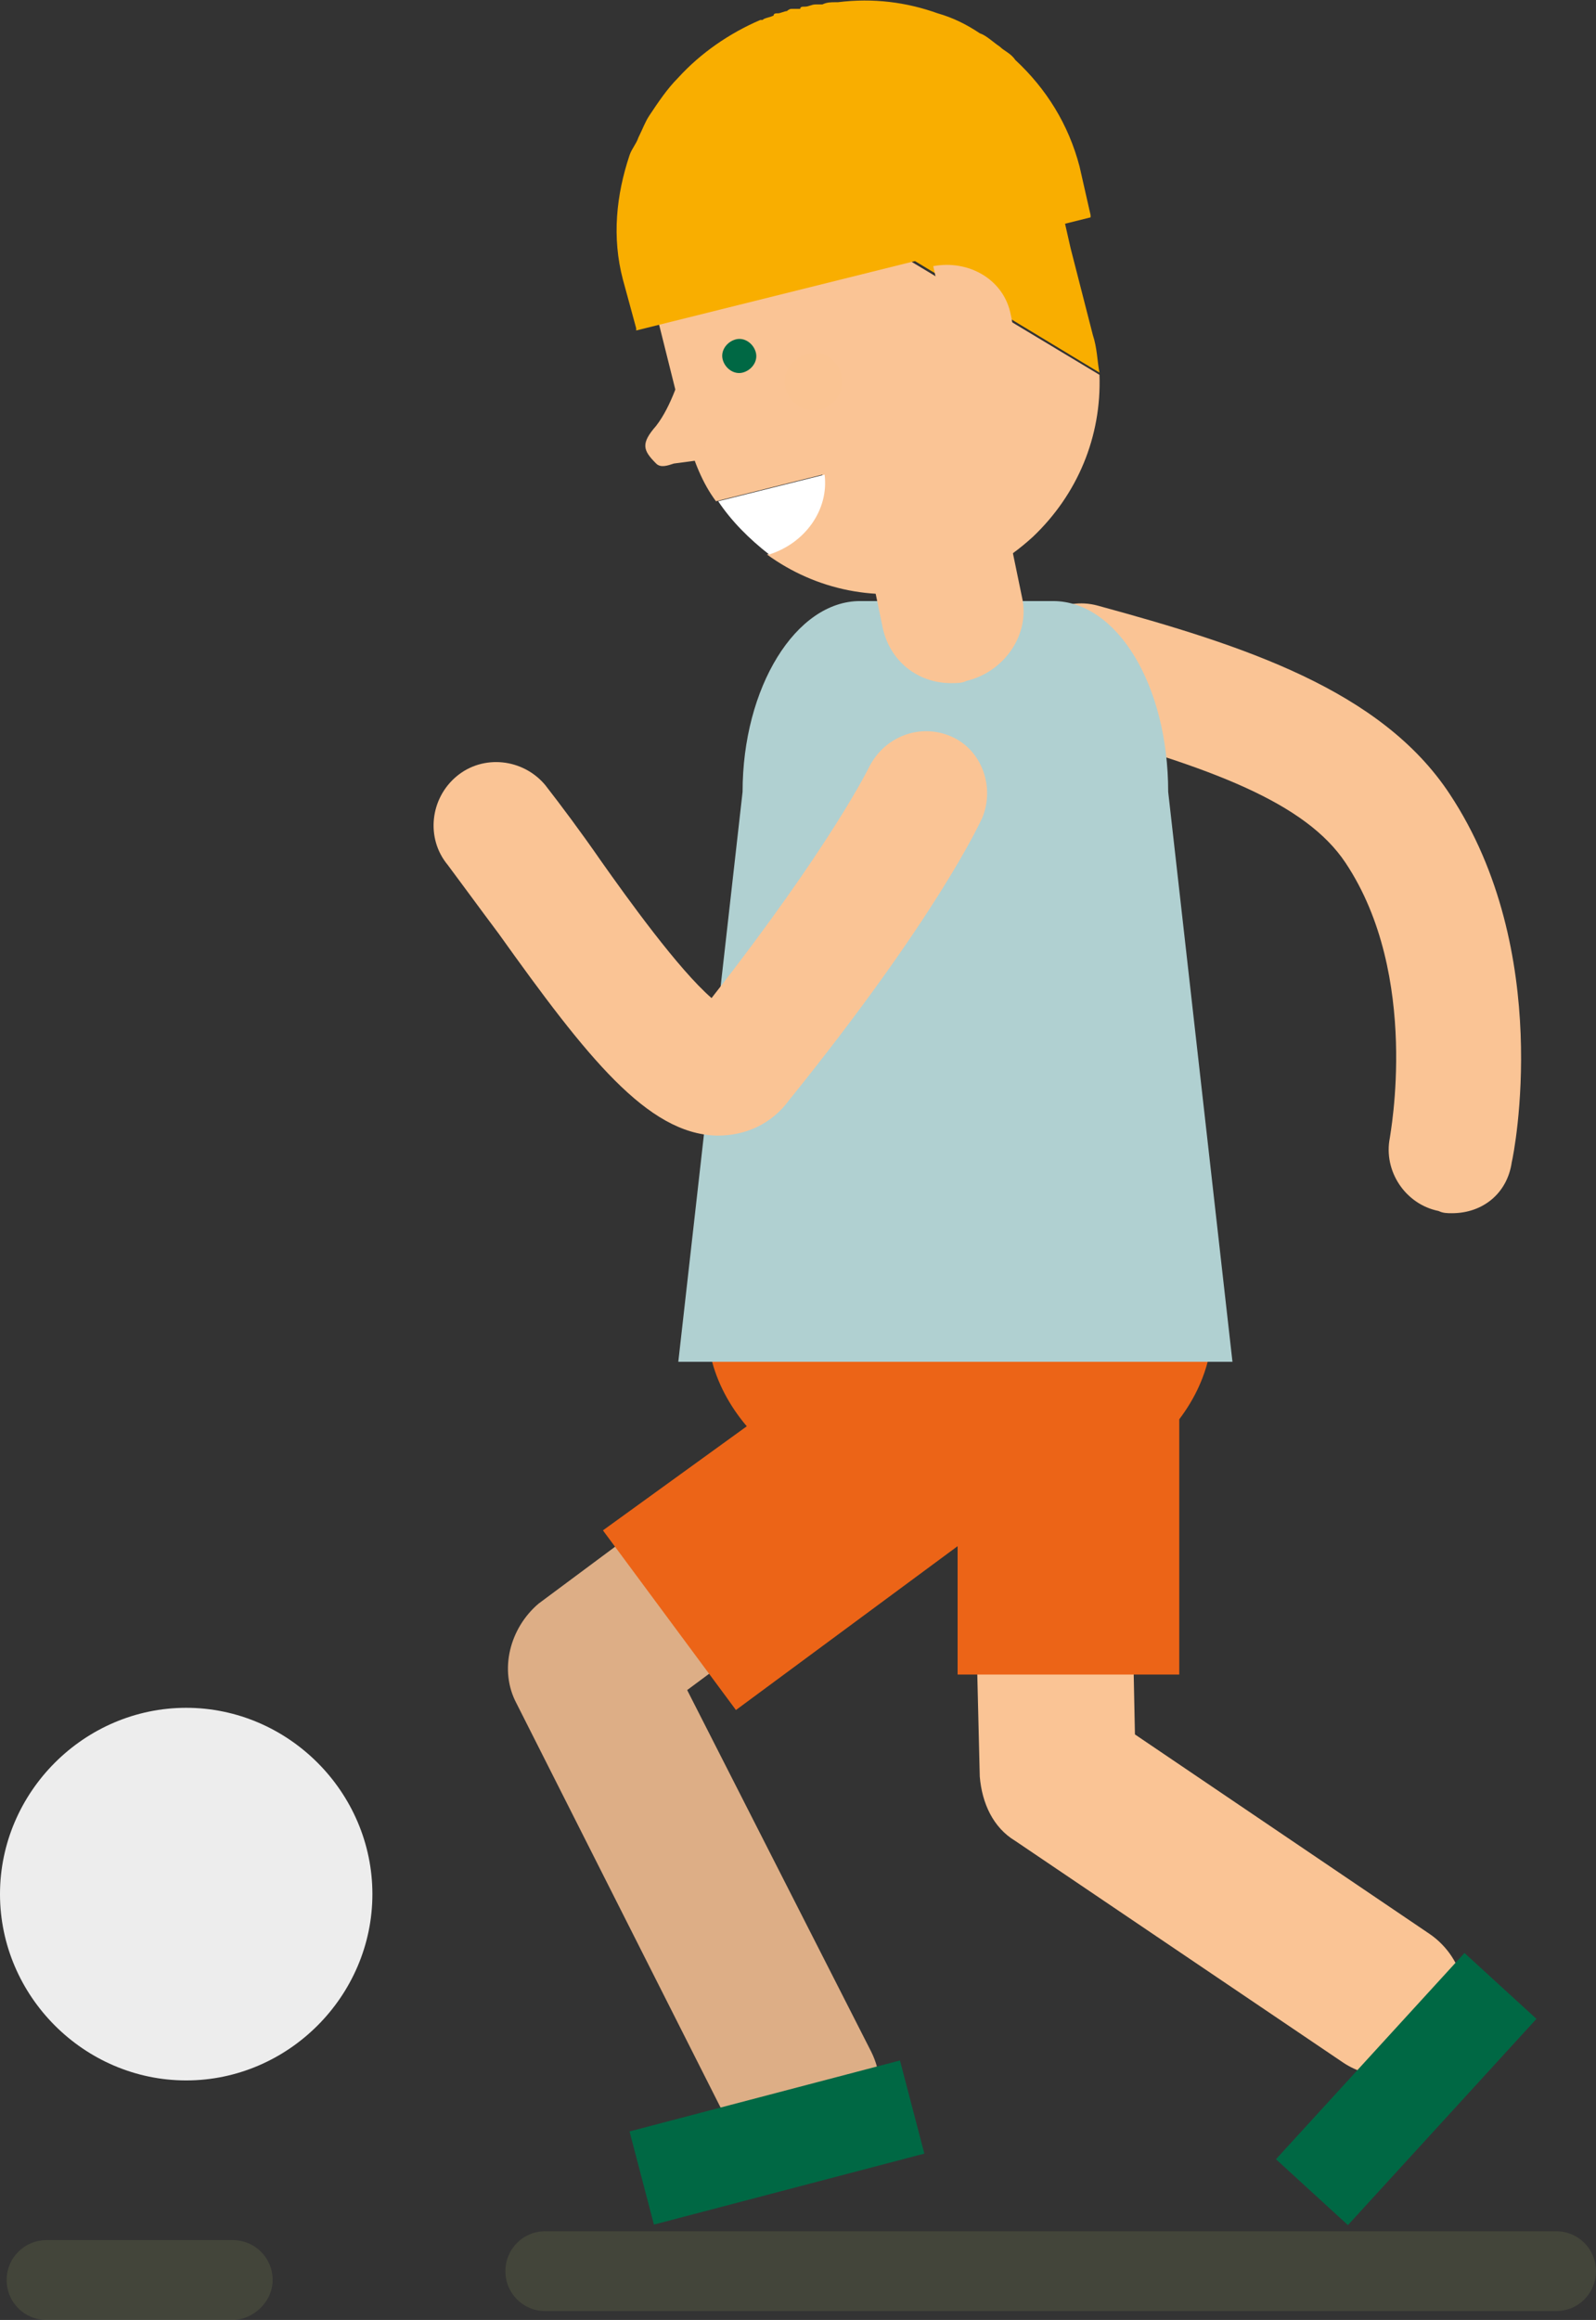 <?xml version="1.0" encoding="utf-8"?>
<!-- Generator: Adobe Illustrator 19.1.0, SVG Export Plug-In . SVG Version: 6.00 Build 0)  -->
<svg version="1.0" id="Laag_1" xmlns="http://www.w3.org/2000/svg" xmlns:xlink="http://www.w3.org/1999/xlink" x="0px" y="0px"
	 viewBox="0 0 72 104.6" style="enable-background:new 0 0 72 104.6;" xml:space="preserve">
<rect x="0" y="0" width="72" height="104.6" fill="#333333" stroke="none"/>
<style type="text/css">
	.st0{opacity:0.2;fill:#828E58;}
	.st1{fill:#FAC495;}
	.st2{fill:#DDAE86;}
	.st3{fill:#EC6417;}
	.st4{fill:#006844;}
	.st5{fill:none;stroke:#FAC495;stroke-width:4.808;stroke-linecap:round;stroke-miterlimit:10;}
	.st6{fill:#B0D0D1;}
	.st7{fill:#FFFFFF;}
	.st8{fill:#F9AE00;}
	.st9{fill:#EDEDED;}
	.st10{fill:#FAC493;}
</style>
<g>
	<path class="st0" d="M70.2,104.2H24.6c-1,0-1.8-0.8-1.8-1.8c0-1,0.8-1.8,1.8-1.8h45.6c1,0,1.8,0.8,1.8,1.8
		C72,103.4,71.2,104.2,70.2,104.2z"/>
	<g>
		<path class="st1" d="M62.6,93.6c-0.7,0-1.4-0.2-2-0.6L45.8,83c-1-0.6-1.5-1.7-1.6-2.9l-0.4-16.5c0-2,1.5-3.6,3.5-3.6
			c2,0.1,3.6,1.5,3.6,3.5l0.3,14.7l13.3,9c1.6,1.1,2.1,3.3,1,4.9C64.9,93,63.8,93.6,62.6,93.6z"/>
		<path class="st2" d="M36.1,97.7c-1.3,0-2.6-0.7-3.2-1.9l-9.6-19c-0.8-1.5-0.3-3.4,1-4.5l14.8-11c1.6-1.2,3.8-0.9,5,0.7
			c1.2,1.6,0.9,3.8-0.7,5L31,76.2l8.3,16.3c0.9,1.8,0.2,3.9-1.6,4.8C37.2,97.6,36.7,97.7,36.1,97.7z"/>
		<path class="st3" d="M54.7,59.7c0,4.8-5.1,8.6-11.4,8.6c-6.3,0-11.4-3.9-11.4-8.6c0-4.8,5.1-8.6,11.4-8.6
			C49.6,51.1,54.7,54.9,54.7,59.7z"/>
		<polygon class="st4" points="41.7,97.1 29.5,100.3 28.4,96.1 40.6,92.9 		"/>
		<rect x="43.2" y="61.7" class="st3" width="10" height="13.8"/>
		<polygon class="st3" points="33.2,77.1 27.2,69 38.4,60.9 44.3,68.9 		"/>
		<path class="st5" d="M43.6,24.8"/>
		<g>
			<path class="st1" d="M65.5,54.7c-0.2,0-0.4,0-0.6-0.1c-1.5-0.3-2.5-1.8-2.2-3.3c0-0.1,1.4-7.3-2-12.4c-1.8-2.7-6-4.3-12.7-6.1
				c-1.5-0.4-2.4-2-2-3.5c0.4-1.5,2-2.4,3.5-2c6.6,1.8,12.8,3.8,15.9,8.5c4.7,7.1,2.9,16.2,2.8,16.6C68,53.8,66.9,54.7,65.5,54.7z"
				/>
		</g>
		<g>
			<path class="st6" d="M52.7,35.7c0-4.8-2.3-8.6-5.2-8.6h-8.7c-2.9,0-5.3,3.9-5.3,8.6l-2.9,25.7h25L52.7,35.7z"/>
		</g>
		<g>
			<path class="st1" d="M32.4,51.2c0,0-0.1,0-0.1,0c-3.1-0.1-5.8-3.5-9.8-9.1c-0.9-1.2-1.7-2.3-2.3-3.1c-1-1.2-0.8-3,0.4-4
				c1.2-1,3-0.8,4,0.4c0.7,0.9,1.6,2.1,2.5,3.4c1.2,1.7,3.5,4.9,5,6.2c5.4-6.9,7.1-10.4,7.1-10.4c0.7-1.4,2.3-2,3.7-1.4
				c1.4,0.6,2,2.3,1.4,3.7c-0.1,0.2-2,4.4-8.7,12.7C34.8,50.7,33.6,51.2,32.4,51.2z"/>
		</g>
		
			<rect x="57.1" y="92" transform="matrix(0.675 -0.738 0.738 0.675 -48.877 77.393)" class="st4" width="12.6" height="4.4"/>
		<g>
			<g>
				<path class="st1" d="M30.3,5.3C30.3,5.3,30.3,5.3,30.3,5.3c-0.2,0.4-0.3,0.7-0.5,1c-0.1,0.2-0.3,0.5-0.3,0.8c0,0,0,0,0,0
					c-0.6,1.6-0.7,3.4-0.3,5.3l0.5,2.1l1.3,5.2c0.3,1.1,0.7,2.1,1.3,2.9l4.8-1.2c0.2,1.6-0.9,3.2-2.5,3.6c0,0,0,0,0,0
					c2.2,1.6,5,2.2,7.8,1.5c1.6-0.4,3-1.2,4.2-2.3c2-1.9,3.1-4.5,3-7.3L30.3,5.3z"/>
				<path class="st7" d="M37.2,21.4l-4.8,1.2c0.6,0.9,1.4,1.7,2.3,2.4c0,0,0,0,0,0C36.3,24.5,37.4,23,37.2,21.4z"/>
			</g>
			<path class="st5" d="M42.5,21.9"/>
			<g>
				<g>
					<g>
						<g>
							<path class="st1" d="M29.6,19.2c-0.7,0.8-0.6,1.1,0,1.7c0.2,0.2,0.5,0.1,0.8,0l1.5-0.2l-1-4.4C30.7,16.9,30.3,18.3,29.6,19.2
								z"/>
						</g>
					</g>
				</g>
			</g>
			<path class="st1" d="M42.9,30.8c-1.5,0-2.8-1-3.1-2.6l-1.2-5.8c-0.4-1.7,0.8-3.4,2.5-3.8c1.7-0.4,3.4,0.8,3.8,2.5l1.2,5.8
				c0.4,1.7-0.8,3.4-2.5,3.8C43.4,30.8,43.2,30.8,42.9,30.8z"/>
			<path class="st8" d="M49.3,15.1l-1-3.9L47.8,9l0,0l-0.3-1.2c-1.2-5-6.3-8.1-11.3-6.9c-1.8,0.5-3.4,1.4-4.6,2.7
				c-0.5,0.5-0.8,1-1.2,1.6l19.2,11.6C49.5,16.3,49.5,15.7,49.3,15.1z"/>
			<path class="st8" d="M45.8,2.7C45.8,2.7,45.8,2.7,45.8,2.7c-0.2-0.3-0.5-0.4-0.7-0.6c-0.3-0.2-0.6-0.5-0.9-0.6
				c-0.6-0.4-1.2-0.7-1.9-0.9v0c-1.4-0.5-2.9-0.7-4.5-0.5c0,0-0.1,0-0.1,0c-0.2,0-0.4,0-0.6,0.1c-0.1,0-0.2,0-0.3,0
				c-0.2,0-0.3,0.1-0.5,0.1c-0.1,0-0.2,0-0.2,0.1c-0.1,0-0.1,0-0.2,0c0,0-0.1,0-0.2,0c-0.1,0-0.2,0.1-0.2,0.1
				c-0.1,0-0.3,0.1-0.4,0.1c-0.1,0-0.2,0-0.2,0.1c-0.2,0.1-0.4,0.1-0.5,0.2c0,0-0.1,0-0.1,0c-1.4,0.6-2.7,1.5-3.7,2.6l0,0
				c-0.5,0.5-0.9,1.1-1.3,1.7c-0.2,0.3-0.3,0.6-0.5,1c-0.1,0.3-0.3,0.5-0.4,0.8c0,0,0,0,0,0c-0.6,1.8-0.8,3.7-0.3,5.6l0.6,2.2l0,0.1
				l20.5-5.1l0-0.1l-0.5-2.2C48.2,5.6,47.2,4,45.8,2.7z"/>
			<path class="st4" d="M34.1,15.9c0.1,0.4-0.2,0.8-0.6,0.9c-0.4,0.1-0.8-0.2-0.9-0.6c-0.1-0.4,0.2-0.8,0.6-0.9
				C33.6,15.2,34,15.5,34.1,15.9z"/>
			<path class="st1" d="M42.1,12l1.3,5.7c1.6-0.4,2.6-1.9,2.2-3.5C45.3,12.6,43.7,11.7,42.1,12z"/>
		</g>
		<path class="st9" d="M16.8,85.4c0,4.6-3.8,8.4-8.4,8.4c-4.6,0-8.4-3.8-8.4-8.4C0,80.8,3.8,77,8.4,77C13,77,16.8,80.8,16.8,85.4z"
			/>
	</g>
	<path class="st10" d="M35.4,17.2c0,0.7,0.6,1.3,1.3,1.3c0.7,0,1.3-0.6,1.3-1.3c0-0.7-0.6-1.3-1.3-1.3C36,16,35.4,16.5,35.4,17.2z"
		/>
	<path class="st0" d="M10.5,104.6H2.1c-1,0-1.8-0.8-1.8-1.8s0.8-1.8,1.8-1.8h8.4c1,0,1.8,0.8,1.8,1.8S11.4,104.6,10.5,104.6z"/>
</g>
</svg>
